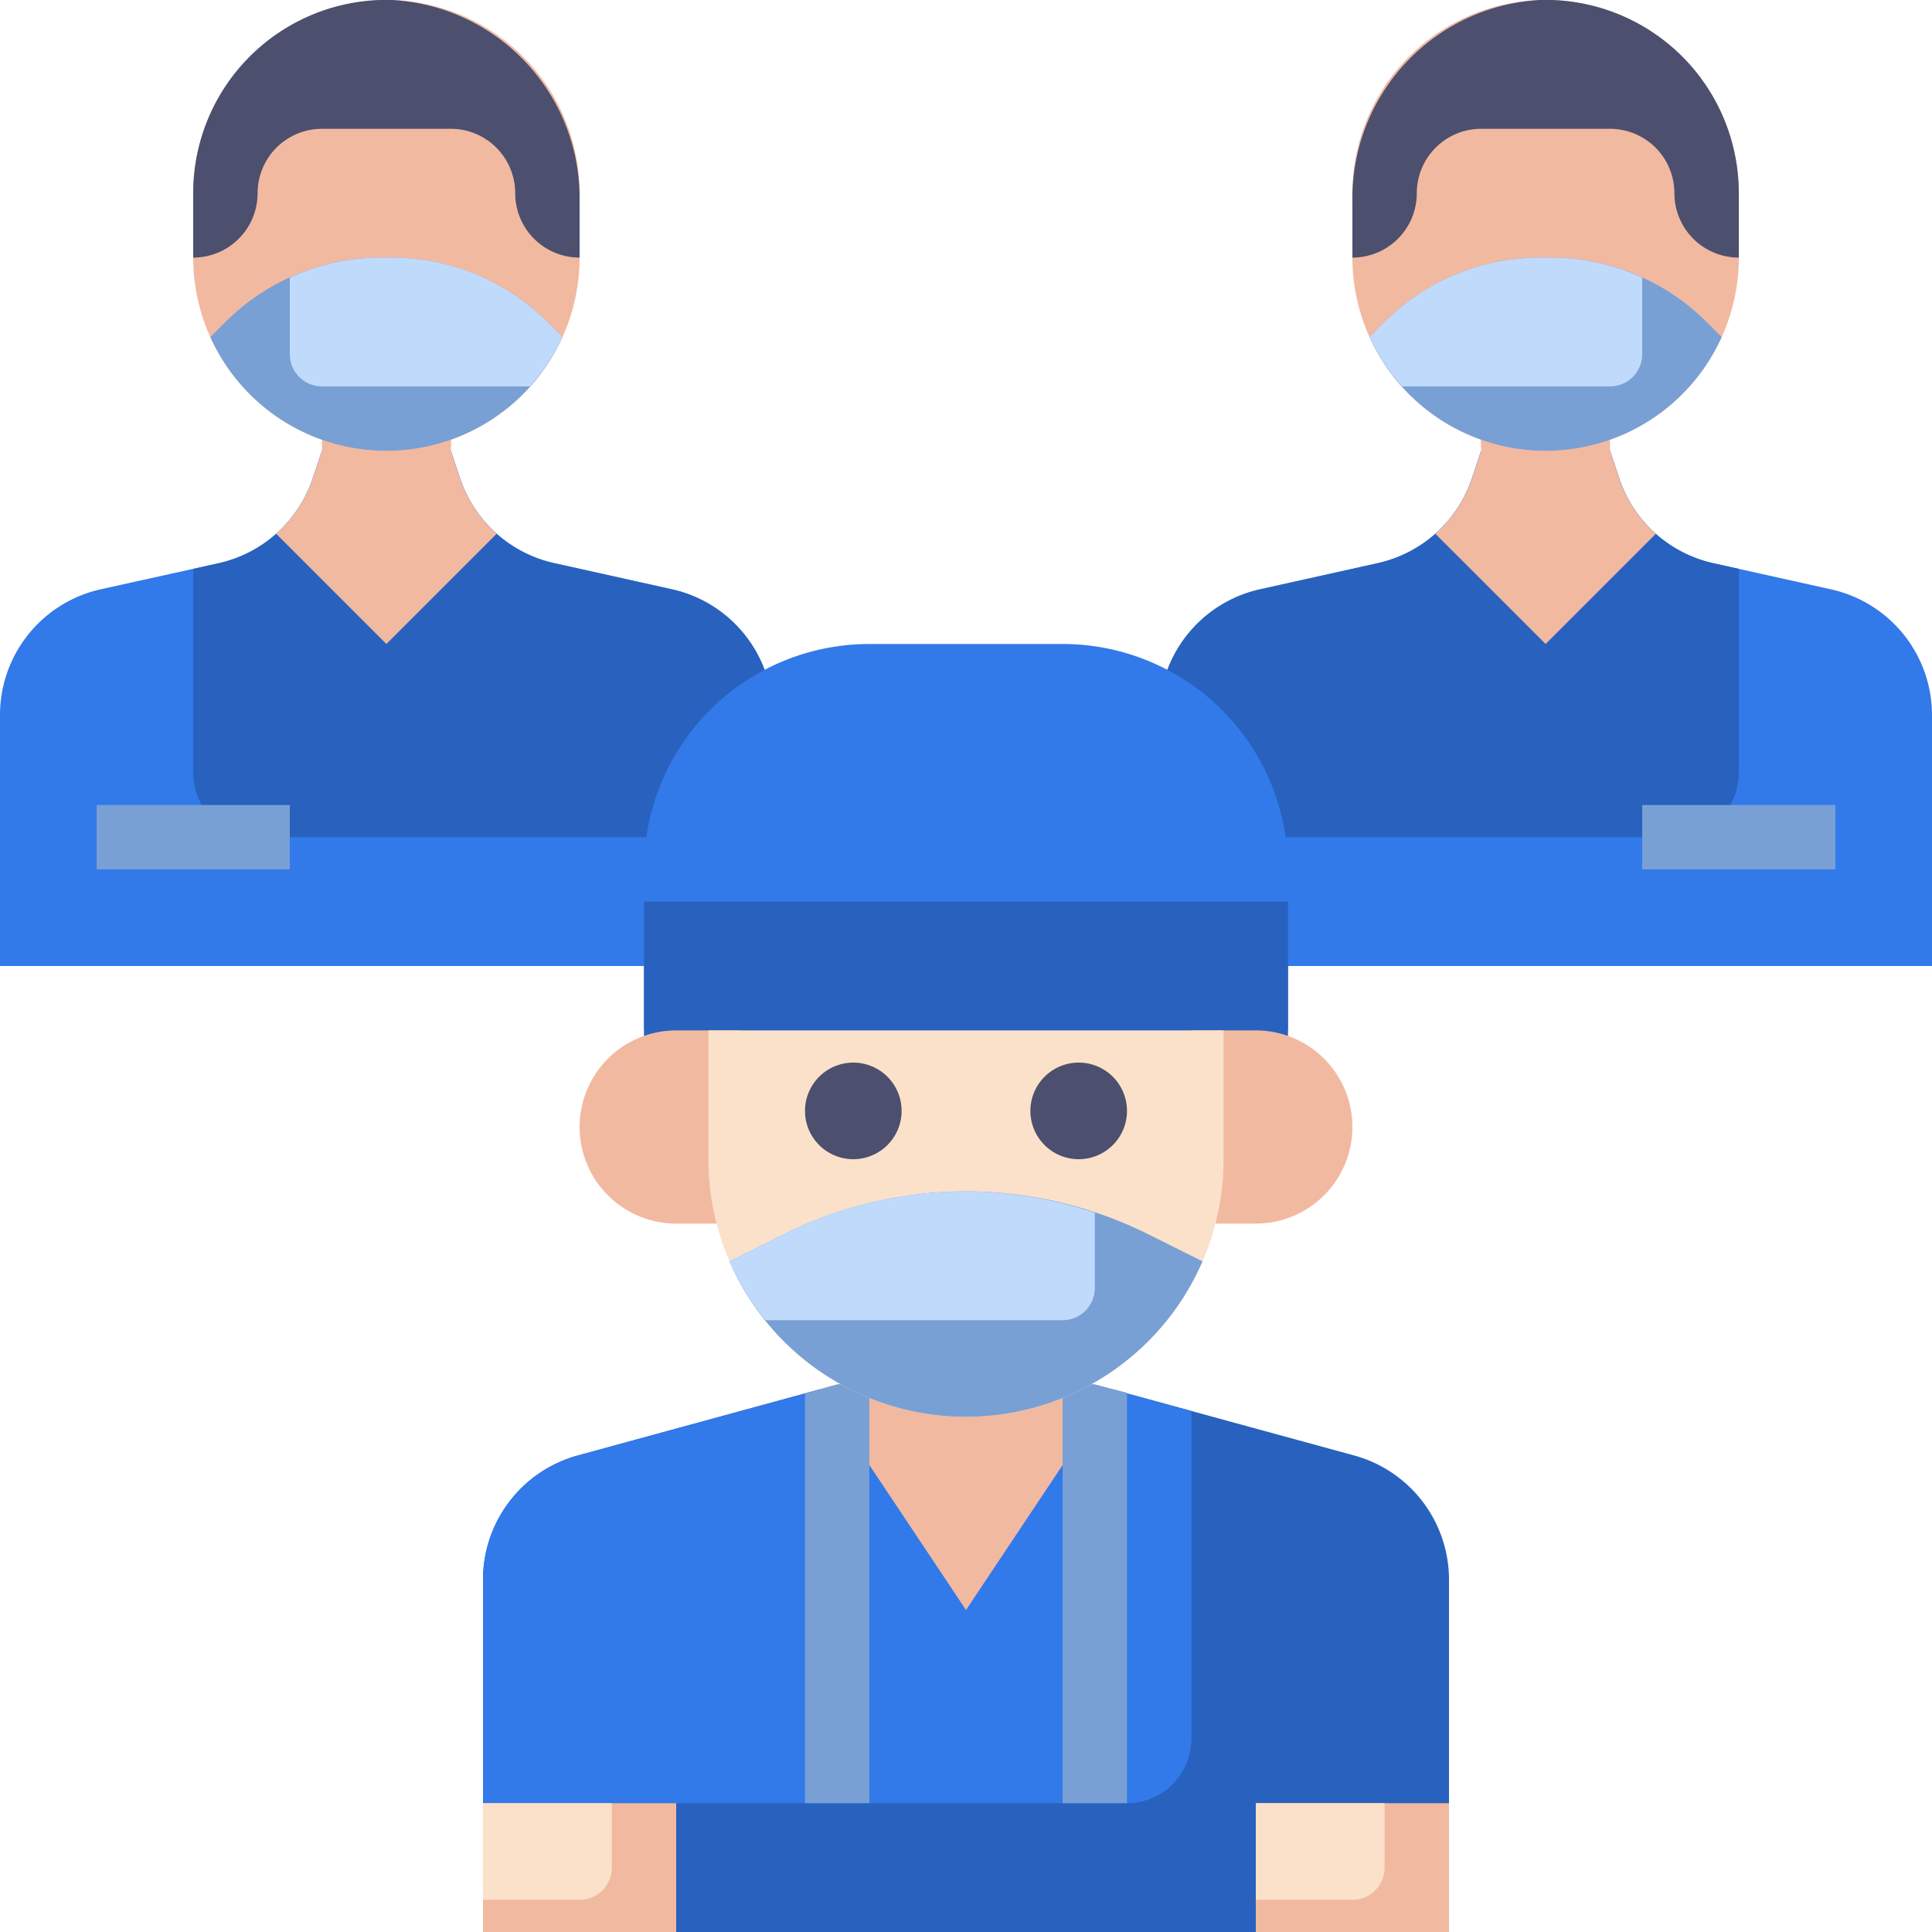 <svg xmlns="http://www.w3.org/2000/svg" width="60" height="60" viewBox="0 0 60 60">
	<defs>
		<style>
			.a{fill:#3279ea}.b{fill:#2862be}.c{fill:#f2b9a1}.d{fill:#78a0d4}.e{fill:#c0dafc}.f{fill:#4c506e}.g{fill:#fbe1ca}
		</style>
	</defs>
	<path d="M24 30v-7.791a4 4 0 00-3.132-3.909l-3.657-.813a4 4 0 01-2.927-2.64L14 14h-4l-.284.851a4 4 0 01-2.927 2.64l-3.657.809A4 4 0 000 22.209V30z" class="a"/>
	<path d="M8 26a2 2 0 01-2-2v-6.333l.789-.175a4 4 0 002.927-2.64L10 14h4l.284.851a4 4 0 002.927 2.64l3.657.813A4 4 0 0124 22.209V26z" class="b"/>
	<path d="M12 14a6 6 0 006-6V6A6 6 0 006 6v2a6 6 0 006 6z" class="c"/>
	<path d="M9.716 14.851L10 14v-1l4.041-.005L14 14l.284.851a4 4 0 001.14 1.725L12 20l-3.424-3.424a3.988 3.988 0 001.14-1.725z" class="c"/>
	<path d="M3 25h6v2H3zM7 10a6.829 6.829 0 014.83-2h.342A6.835 6.835 0 0117 10l.465.465a5.995 5.995 0 01-10.933 0z" class="d"/>
	<path d="M11.829 8h.342A6.835 6.835 0 0117 10l.465.465A6 6 0 0116.455 12H10a1 1 0 01-1-1V8.621A6.825 6.825 0 0111.829 8z" class="e"/>
	<path d="M12.185 0A6.166 6.166 0 0118 6.252V8a2 2 0 01-2-2 2 2 0 00-2-2h-4a2 2 0 00-2 2 2 2 0 01-2 2V6a6 6 0 016.185-6z" class="f"/>
	<path d="M36 30v-7.791a4 4 0 013.132-3.909l3.657-.813a4 4 0 002.927-2.64L46 14h4l.284.851a4 4 0 002.927 2.64l3.657.813A4 4 0 0160 22.209V30z" class="a"/>
	<path d="M52 26a2 2 0 002-2v-6.333l-.789-.175a4 4 0 01-2.927-2.64L50 14h-4l-.284.851a4 4 0 01-2.927 2.64l-3.657.813A4 4 0 0036 22.209V26z" class="b"/>
	<path d="M20 32v-5a7 7 0 017-7h6a7 7 0 017 7v5" class="a"/>
	<path d="M20 28h20v5H20z" class="b"/>
	<path d="M23 38h-2a3 3 0 010-6h2M37 32h2a3 3 0 010 6h-2" class="c"/>
	<path d="M26 43l-8.052 2.2A4 4 0 0015 49.055V60h30V49.055a4 4 0 00-2.948-3.855L34 43" class="b"/>
	<path d="M35 56a2 2 0 002-2V43.818L34 43h-8l-8.052 2.2A4 4 0 0015 49.055V56z" class="a"/>
	<path d="M30 50l4.564-6.846L34 43h-8l-.564.154z" class="c"/>
	<path d="M35 43.253L34 43h-1v13h2zM27 43h-1l-1 .273V56h2z" class="d"/>
	<path d="M38 32v4a8 8 0 01-16 0v-4" class="g"/>
	<path d="M37 39l-1.317-.658a12.7 12.7 0 00-11.366 0L23 39l-.344.172a8 8 0 0014.688 0z" class="d"/>
	<path d="M39 56h6v4h-6zM15 56h6v4h-6z" class="c"/>
	<path d="M33.5 36a1.5 1.5 0 111.5-1.5 1.5 1.5 0 01-1.5 1.5zM26.5 36a1.5 1.5 0 111.5-1.5 1.5 1.5 0 01-1.5 1.5z" class="f"/>
	<path d="M48 14a6 6 0 01-6-6V6a6 6 0 0112 0v2a6 6 0 01-6 6z" class="c"/>
	<path d="M50.284 14.851L50 14v-1l-4.041-.005L46 14l-.284.851a4 4 0 01-1.14 1.725L48 20l3.424-3.424a3.988 3.988 0 01-1.14-1.725z" class="c"/>
	<path d="M51 25h6v2h-6zM53 10a6.829 6.829 0 00-4.83-2h-.342A6.835 6.835 0 0043 10l-.465.465a5.995 5.995 0 0010.933 0z" class="d"/>
	<path d="M39 56v3h3a1 1 0 001-1v-2zM15 56v3h3a1 1 0 001-1v-2z" class="g"/>
	<path d="M30 37a12.7 12.7 0 00-5.683 1.342L23 39l-.344.172A7.989 7.989 0 0023.769 41H33a1 1 0 001-1v-2.338A12.683 12.683 0 0030 37zM48.171 8h-.342A6.835 6.835 0 0043 10l-.465.465A6 6 0 0043.545 12H50a1 1 0 001-1V8.621A6.825 6.825 0 0048.171 8z" class="e"/>
	<path d="M47.815 0A6.166 6.166 0 0042 6.252V8a2 2 0 002-2 2 2 0 012-2h4a2 2 0 012 2 2 2 0 002 2V6a6 6 0 00-6.185-6z" class="f"/>
</svg>
